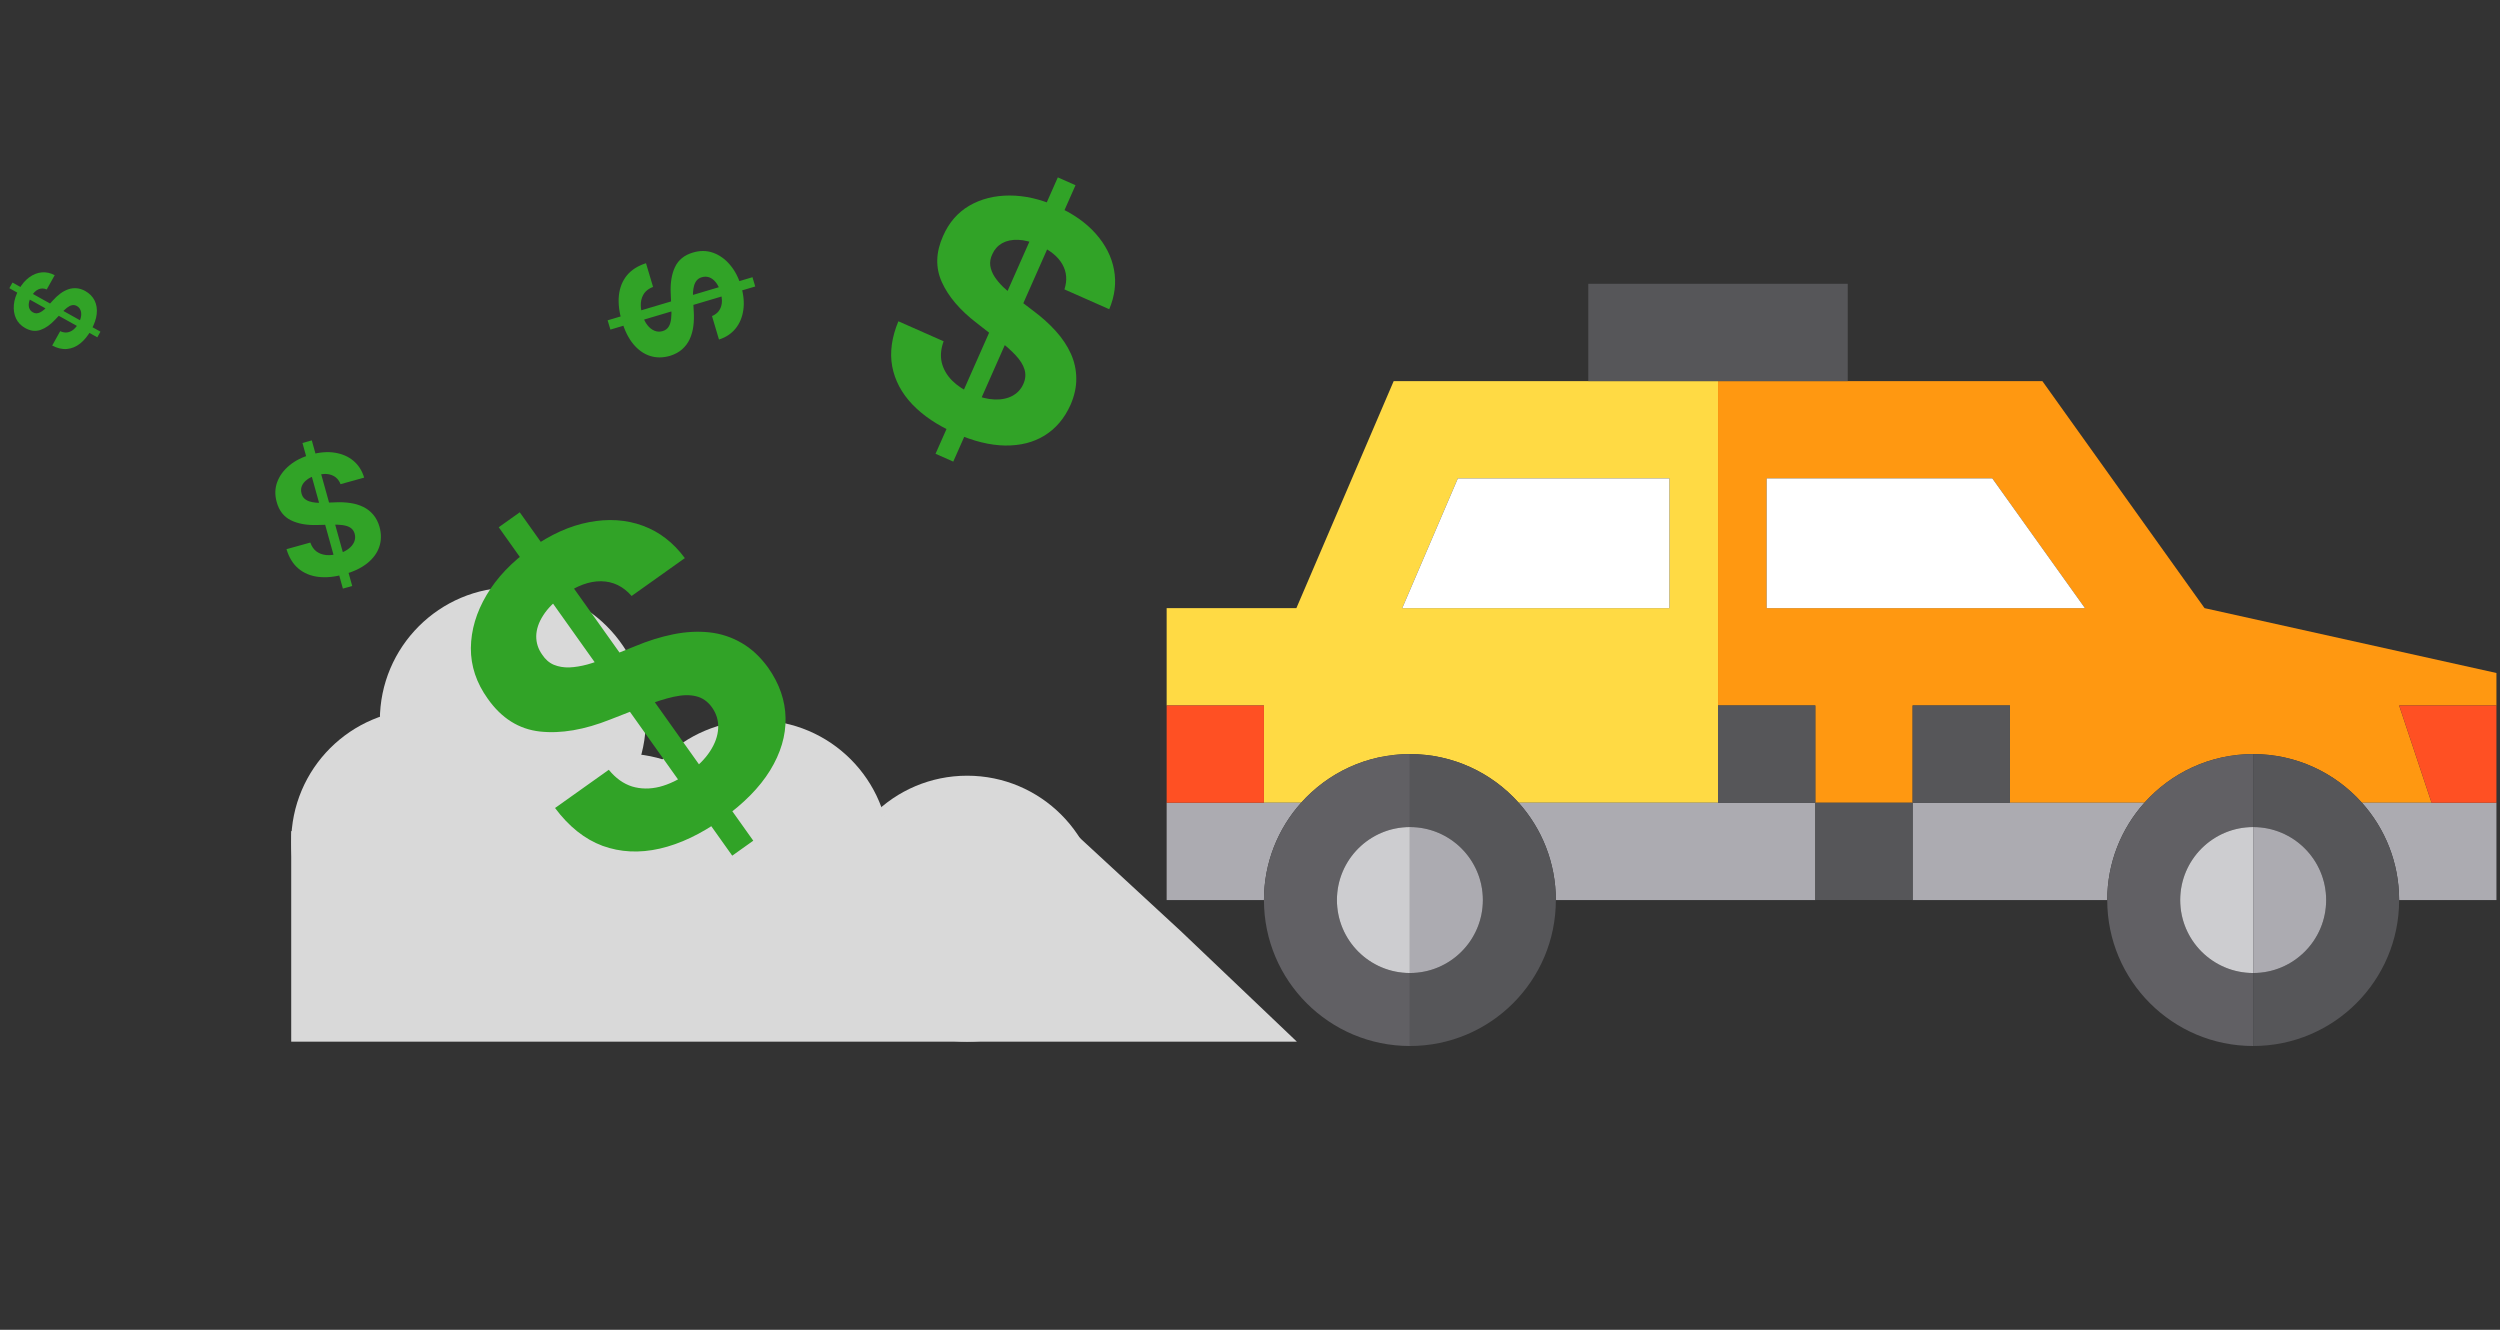 <svg width="188" height="100" viewBox="0 0 188 100" fill="none" xmlns="http://www.w3.org/2000/svg">
  <rect x="0" y="0" width="188" height="100" fill="#333333" stroke="none"/>
  <g style="mix-blend-mode:luminosity">
    <g clip-path="url(#clip0_198_124)">
      <path d="M106.025 56.707C109.275 56.707 112.194 58.121 114.204 60.366H129.195V60.366V53.049V28.659H119.439H104.805L97.488 45.732H87.732V53.049H95.049V60.366H87.732V60.366H97.846C99.855 58.121 102.774 56.707 106.025 56.707ZM109.63 35.976H125.537V45.732H105.449L109.63 35.976Z" fill="#FFDA44" />
      <path d="M136.512 60.366H129.195V60.366H136.512V60.366Z" fill="#FF9811" />
      <path d="M165.781 45.732L153.586 28.659H138.951H129.195V53.049H136.512V60.366H143.829V53.049H151.147V60.366H143.829V60.366H161.26C163.27 58.121 166.189 56.707 169.439 56.707C172.689 56.707 175.608 58.121 177.618 60.366H187.732V60.366H182.854L180.415 53.049H187.732V50.61L165.781 45.732ZM132.854 45.732V35.976H149.82L156.788 45.732H132.854Z" fill="#FF9811" />
      <path d="M87.732 60.366V67.683H95.049C95.049 64.871 96.107 62.308 97.846 60.366H87.732Z" fill="#ACABB1" />
      <path d="M129.195 60.366H114.204C115.942 62.308 117 64.871 117 67.683H136.512V60.366H129.195Z" fill="#ACABB1" />
      <path d="M143.829 60.366V67.683H158.464C158.464 64.871 159.522 62.308 161.26 60.366H143.829Z" fill="#ACABB1" />
      <path d="M180.415 67.683H187.732V60.366H177.618C179.357 62.308 180.415 64.871 180.415 67.683Z" fill="#ACABB1" />
      <path d="M100.537 67.683C100.537 64.652 102.994 62.195 106.025 62.195V56.707C102.774 56.707 99.855 58.121 97.846 60.366C96.107 62.308 95.049 64.871 95.049 67.683C95.049 73.745 99.963 78.659 106.025 78.659V73.171C102.994 73.171 100.537 70.714 100.537 67.683Z" fill="#616064" />
      <path d="M106.025 56.707V62.195C109.056 62.195 111.512 64.652 111.512 67.683C111.512 70.714 109.056 73.171 106.025 73.171V78.659C112.086 78.659 117 73.745 117 67.683C117 64.871 115.942 62.308 114.204 60.366C112.194 58.121 109.275 56.707 106.025 56.707Z" fill="#565659" />
      <path d="M100.537 67.683C100.537 70.714 102.994 73.171 106.025 73.171V62.195C102.994 62.195 100.537 64.652 100.537 67.683Z" fill="#CDCDD0" />
      <path d="M106.025 73.171C109.056 73.171 111.512 70.714 111.512 67.683C111.512 64.652 109.056 62.195 106.025 62.195V73.171Z" fill="#ACABB1" />
      <path d="M163.951 67.683C163.951 64.652 166.408 62.195 169.439 62.195V56.707C166.189 56.707 163.27 58.121 161.26 60.366C159.522 62.308 158.464 64.871 158.464 67.683C158.464 73.745 163.378 78.659 169.439 78.659V73.171C166.408 73.171 163.951 70.714 163.951 67.683Z" fill="#616064" />
      <path d="M169.439 56.707V62.195C172.47 62.195 174.927 64.652 174.927 67.683C174.927 70.714 172.47 73.171 169.439 73.171V78.659C175.501 78.659 180.415 73.745 180.415 67.683C180.415 64.871 179.357 62.308 177.618 60.366C175.608 58.121 172.689 56.707 169.439 56.707Z" fill="#565659" />
      <path d="M163.951 67.683C163.951 70.714 166.408 73.171 169.439 73.171V62.195C166.408 62.195 163.951 64.652 163.951 67.683Z" fill="#CDCDD0" />
      <path d="M169.439 73.171C172.47 73.171 174.927 70.714 174.927 67.683C174.927 64.652 172.47 62.195 169.439 62.195V73.171Z" fill="#ACABB1" />
      <path d="M125.537 35.976H109.63L105.449 45.732H125.537V35.976Z" fill="white" />
      <path d="M132.854 35.976V45.732H156.789L149.82 35.976H132.854Z" fill="white" />
      <path d="M95.049 53.049H87.732V60.366H95.049V53.049Z" fill="#FF5023" />
      <path d="M182.854 60.366H187.732V53.049H180.415L182.854 60.366Z" fill="#FF5023" />
      <path d="M138.951 28.659V21.341H119.439V28.659H129.195H138.951Z" fill="#565659" />
      <path d="M136.512 53.049H129.195V60.366H136.512V53.049Z" fill="#565659" />
      <path d="M143.83 60.366H136.512V60.366V67.683H143.83V60.366V60.366Z" fill="#565659" />
      <path d="M151.147 53.049H143.829V60.366H151.147V53.049Z" fill="#565659" />
    </g>
    <path d="M82.732 68.333C82.732 73.856 78.255 78.333 72.732 78.333C67.209 78.333 62.732 73.856 62.732 68.333C62.732 62.81 67.209 58.333 72.732 58.333C78.255 58.333 82.732 62.81 82.732 68.333Z" fill="#D9D9D9" />
    <path d="M66.899 64.167C66.899 69.689 62.421 74.167 56.899 74.167C51.376 74.167 46.899 69.689 46.899 64.167C46.899 58.644 51.376 54.167 56.899 54.167C62.421 54.167 66.899 58.644 66.899 64.167Z" fill="#D9D9D9" />
    <path d="M56.899 66.667C56.899 72.189 52.421 76.667 46.899 76.667C41.376 76.667 36.899 72.189 36.899 66.667C36.899 61.144 41.376 56.667 46.899 56.667C52.421 56.667 56.899 61.144 56.899 66.667Z" fill="#D9D9D9" />
    <path d="M48.565 54.167C48.565 59.69 44.088 64.167 38.565 64.167C33.042 64.167 28.565 59.69 28.565 54.167C28.565 48.644 33.042 44.167 38.565 44.167C44.088 44.167 48.565 48.644 48.565 54.167Z" fill="#D9D9D9" />
    <path d="M41.899 63.333C41.899 68.856 37.421 73.333 31.899 73.333C26.376 73.333 21.899 68.856 21.899 63.333C21.899 57.81 26.376 53.333 31.899 53.333C37.421 53.333 41.899 57.81 41.899 63.333Z" fill="#D9D9D9" />
    <path d="M21.899 62.5H80.649L88.774 70L97.524 78.333H21.899V62.5Z" fill="#D9D9D9" />
    <path d="M70.353 34.124L79.548 13.339L80.879 13.928L71.685 34.713L70.353 34.124ZM80.045 21.762C80.269 21.079 80.216 20.447 79.884 19.866C79.552 19.285 78.963 18.808 78.119 18.435C77.545 18.181 77.025 18.048 76.558 18.035C76.093 18.018 75.693 18.103 75.358 18.291C75.028 18.481 74.783 18.755 74.625 19.112C74.483 19.405 74.43 19.693 74.467 19.974C74.51 20.259 74.617 20.536 74.789 20.806C74.963 21.071 75.183 21.333 75.45 21.593C75.719 21.848 76.017 22.097 76.344 22.338L77.679 23.356C78.333 23.84 78.903 24.351 79.389 24.89C79.876 25.428 80.254 25.993 80.523 26.585C80.792 27.176 80.929 27.794 80.936 28.438C80.948 29.084 80.803 29.754 80.502 30.449C80.046 31.464 79.396 32.232 78.552 32.751C77.715 33.268 76.724 33.518 75.578 33.504C74.441 33.486 73.195 33.177 71.842 32.579C70.5 31.985 69.422 31.262 68.608 30.41C67.799 29.561 67.295 28.609 67.094 27.556C66.901 26.5 67.056 25.368 67.558 24.16L70.96 25.665C70.751 26.239 70.705 26.775 70.821 27.273C70.945 27.768 71.203 28.216 71.596 28.616C71.996 29.013 72.499 29.346 73.106 29.614C73.701 29.877 74.256 30.019 74.771 30.04C75.292 30.063 75.742 29.974 76.122 29.773C76.502 29.573 76.781 29.272 76.958 28.872C77.123 28.498 77.151 28.135 77.042 27.782C76.938 27.432 76.714 27.075 76.371 26.709C76.033 26.346 75.594 25.957 75.052 25.543L73.443 24.288C72.192 23.326 71.32 22.304 70.829 21.219C70.338 20.135 70.368 18.979 70.916 17.753C71.356 16.744 72.013 15.983 72.888 15.47C73.767 14.96 74.776 14.704 75.916 14.703C77.055 14.702 78.231 14.97 79.444 15.507C80.678 16.053 81.661 16.74 82.395 17.569C83.133 18.401 83.594 19.307 83.775 20.287C83.956 21.266 83.836 22.255 83.414 23.253L80.045 21.762Z" fill="#31A327" />
    <path d="M45.694 24.088L56.586 20.846L56.793 21.544L45.902 24.786L45.694 24.088ZM53.542 23.767C53.875 23.631 54.098 23.405 54.211 23.091C54.324 22.776 54.315 22.397 54.183 21.955C54.094 21.654 53.976 21.413 53.829 21.231C53.685 21.049 53.523 20.924 53.342 20.858C53.163 20.794 52.98 20.79 52.792 20.845C52.635 20.886 52.508 20.959 52.413 21.065C52.319 21.173 52.248 21.304 52.201 21.457C52.157 21.609 52.128 21.778 52.116 21.964C52.106 22.149 52.108 22.343 52.122 22.545L52.168 23.384C52.196 23.789 52.186 24.172 52.139 24.532C52.092 24.892 51.999 25.219 51.861 25.513C51.724 25.807 51.533 26.06 51.291 26.271C51.049 26.485 50.747 26.648 50.384 26.759C49.85 26.915 49.347 26.916 48.876 26.763C48.408 26.612 47.991 26.316 47.625 25.876C47.263 25.437 46.976 24.863 46.765 24.154C46.556 23.451 46.481 22.806 46.541 22.22C46.602 21.637 46.801 21.136 47.136 20.718C47.476 20.302 47.957 19.994 48.579 19.793L49.11 21.576C48.824 21.682 48.605 21.839 48.453 22.044C48.305 22.252 48.218 22.496 48.193 22.775C48.172 23.056 48.209 23.355 48.303 23.673C48.396 23.985 48.522 24.242 48.681 24.445C48.841 24.651 49.021 24.793 49.221 24.873C49.42 24.952 49.625 24.961 49.835 24.898C50.031 24.84 50.178 24.733 50.277 24.577C50.376 24.424 50.44 24.223 50.468 23.974C50.496 23.727 50.502 23.434 50.483 23.093L50.439 22.074C50.399 21.286 50.506 20.623 50.759 20.084C51.013 19.546 51.462 19.182 52.106 18.993C52.633 18.833 53.136 18.836 53.615 19.003C54.094 19.172 54.519 19.473 54.889 19.906C55.258 20.34 55.538 20.874 55.727 21.509C55.92 22.156 55.977 22.753 55.899 23.301C55.822 23.852 55.627 24.321 55.313 24.708C54.999 25.095 54.584 25.369 54.067 25.532L53.542 23.767Z" fill="#31A327" />
    <path d="M55.064 64.346L37.504 39.649L39.086 38.524L56.646 63.221L55.064 64.346ZM47.497 44.817C46.866 44.094 46.105 43.725 45.213 43.71C44.322 43.695 43.374 44.044 42.371 44.758C41.689 45.242 41.182 45.748 40.85 46.275C40.513 46.795 40.338 47.312 40.325 47.825C40.318 48.333 40.466 48.799 40.768 49.224C41.007 49.587 41.3 49.843 41.648 49.992C42.003 50.137 42.394 50.203 42.82 50.19C43.242 50.171 43.693 50.097 44.173 49.968C44.649 49.834 45.136 49.661 45.636 49.452L47.713 48.614C48.712 48.194 49.686 47.889 50.635 47.698C51.584 47.508 52.489 47.46 53.35 47.554C54.211 47.649 55.013 47.911 55.755 48.342C56.503 48.769 57.173 49.391 57.765 50.21C58.618 51.423 59.055 52.691 59.075 54.013C59.097 55.324 58.71 56.631 57.912 57.934C57.117 59.226 55.915 60.443 54.307 61.586C52.712 62.72 51.15 63.464 49.618 63.816C48.094 64.164 46.66 64.095 45.316 63.608C43.974 63.109 42.782 62.161 41.739 60.762L45.781 57.888C46.297 58.519 46.88 58.937 47.53 59.143C48.182 59.338 48.871 59.347 49.597 59.169C50.325 58.981 51.049 58.631 51.769 58.119C52.477 57.616 53.018 57.076 53.392 56.5C53.773 55.919 53.978 55.343 54.007 54.77C54.036 54.198 53.881 53.674 53.543 53.198C53.227 52.754 52.83 52.475 52.351 52.36C51.879 52.24 51.317 52.253 50.664 52.398C50.018 52.537 49.273 52.777 48.429 53.115L45.894 54.105C43.94 54.884 42.175 55.185 40.597 55.01C39.02 54.834 37.715 54.013 36.683 52.549C35.826 51.357 35.402 50.086 35.409 48.734C35.423 47.379 35.818 46.047 36.593 44.741C37.368 43.435 38.476 42.269 39.917 41.245C41.383 40.202 42.841 39.543 44.291 39.267C45.748 38.987 47.099 39.077 48.346 39.536C49.593 39.996 50.644 40.807 51.5 41.97L47.497 44.817Z" fill="#31A327" />
    <path d="M25.785 44.262L22.745 33.312L23.447 33.117L26.486 44.067L25.785 44.262ZM25.609 36.41C25.479 36.074 25.258 35.847 24.945 35.728C24.633 35.609 24.254 35.611 23.809 35.735C23.507 35.819 23.264 35.932 23.079 36.076C22.894 36.216 22.766 36.376 22.696 36.555C22.629 36.733 22.622 36.917 22.674 37.105C22.712 37.263 22.782 37.391 22.886 37.488C22.993 37.585 23.122 37.658 23.274 37.708C23.425 37.755 23.594 37.786 23.78 37.802C23.964 37.815 24.158 37.817 24.361 37.807L25.201 37.776C25.606 37.756 25.989 37.773 26.348 37.827C26.707 37.88 27.032 37.979 27.323 38.122C27.615 38.266 27.864 38.46 28.071 38.707C28.28 38.953 28.437 39.258 28.541 39.622C28.687 40.159 28.68 40.662 28.518 41.131C28.358 41.596 28.055 42.007 27.607 42.365C27.162 42.718 26.583 42.994 25.87 43.192C25.163 43.389 24.517 43.451 23.932 43.38C23.35 43.308 22.853 43.101 22.442 42.757C22.032 42.41 21.733 41.924 21.544 41.298L23.336 40.8C23.437 41.088 23.589 41.31 23.792 41.466C23.997 41.618 24.239 41.709 24.518 41.739C24.798 41.765 25.098 41.734 25.418 41.646C25.731 41.559 25.991 41.437 26.197 41.282C26.405 41.126 26.551 40.949 26.634 40.751C26.717 40.552 26.73 40.348 26.671 40.137C26.616 39.94 26.512 39.791 26.358 39.689C26.207 39.587 26.007 39.52 25.758 39.487C25.513 39.454 25.22 39.443 24.879 39.455L23.858 39.48C23.07 39.506 22.409 39.387 21.875 39.123C21.341 38.86 20.986 38.404 20.809 37.756C20.659 37.227 20.672 36.724 20.847 36.248C21.025 35.772 21.334 35.353 21.774 34.992C22.214 34.63 22.753 34.36 23.392 34.183C24.042 34.002 24.641 33.956 25.187 34.044C25.736 34.131 26.202 34.335 26.582 34.656C26.963 34.977 27.231 35.398 27.384 35.917L25.609 36.41Z" fill="#31A327" />
    <path d="M7.317 25.366L0.703 21.671L0.94 21.248L7.554 24.942L7.317 25.366ZM3.514 21.767C3.294 21.671 3.082 21.669 2.879 21.762C2.676 21.854 2.5 22.035 2.35 22.303C2.248 22.486 2.188 22.654 2.169 22.809C2.149 22.963 2.165 23.098 2.217 23.215C2.27 23.331 2.353 23.42 2.467 23.484C2.56 23.54 2.653 23.566 2.748 23.563C2.844 23.557 2.939 23.53 3.034 23.482C3.127 23.432 3.221 23.367 3.316 23.287C3.409 23.205 3.5 23.114 3.591 23.013L3.97 22.601C4.15 22.399 4.338 22.226 4.531 22.081C4.725 21.936 4.925 21.828 5.129 21.757C5.334 21.686 5.543 21.66 5.757 21.677C5.972 21.693 6.19 21.762 6.411 21.884C6.734 22.066 6.969 22.305 7.115 22.602C7.26 22.896 7.313 23.232 7.273 23.612C7.232 23.989 7.091 24.393 6.85 24.823C6.612 25.251 6.338 25.586 6.031 25.83C5.724 26.072 5.392 26.21 5.037 26.244C4.68 26.276 4.309 26.189 3.924 25.985L4.528 24.903C4.712 24.99 4.889 25.022 5.058 24.998C5.226 24.973 5.382 24.901 5.527 24.783C5.671 24.662 5.797 24.506 5.905 24.313C6.011 24.123 6.075 23.943 6.098 23.773C6.122 23.601 6.106 23.449 6.051 23.316C5.997 23.184 5.905 23.082 5.778 23.011C5.659 22.945 5.539 22.924 5.419 22.95C5.3 22.973 5.174 23.037 5.042 23.139C4.911 23.24 4.769 23.374 4.614 23.541L4.148 24.036C3.79 24.422 3.424 24.679 3.049 24.809C2.674 24.938 2.291 24.893 1.901 24.673C1.58 24.495 1.347 24.254 1.204 23.948C1.062 23.64 1.008 23.297 1.043 22.919C1.078 22.541 1.203 22.159 1.419 21.773C1.638 21.38 1.897 21.075 2.195 20.857C2.494 20.638 2.808 20.513 3.139 20.483C3.47 20.453 3.795 20.524 4.113 20.695L3.514 21.767Z" fill="#31A327" />
  </g>
  <defs>
    <clipPath id="clip0_198_124">
      <rect width="100" height="100" fill="white" transform="translate(87.732)" />
    </clipPath>
  </defs>
</svg>